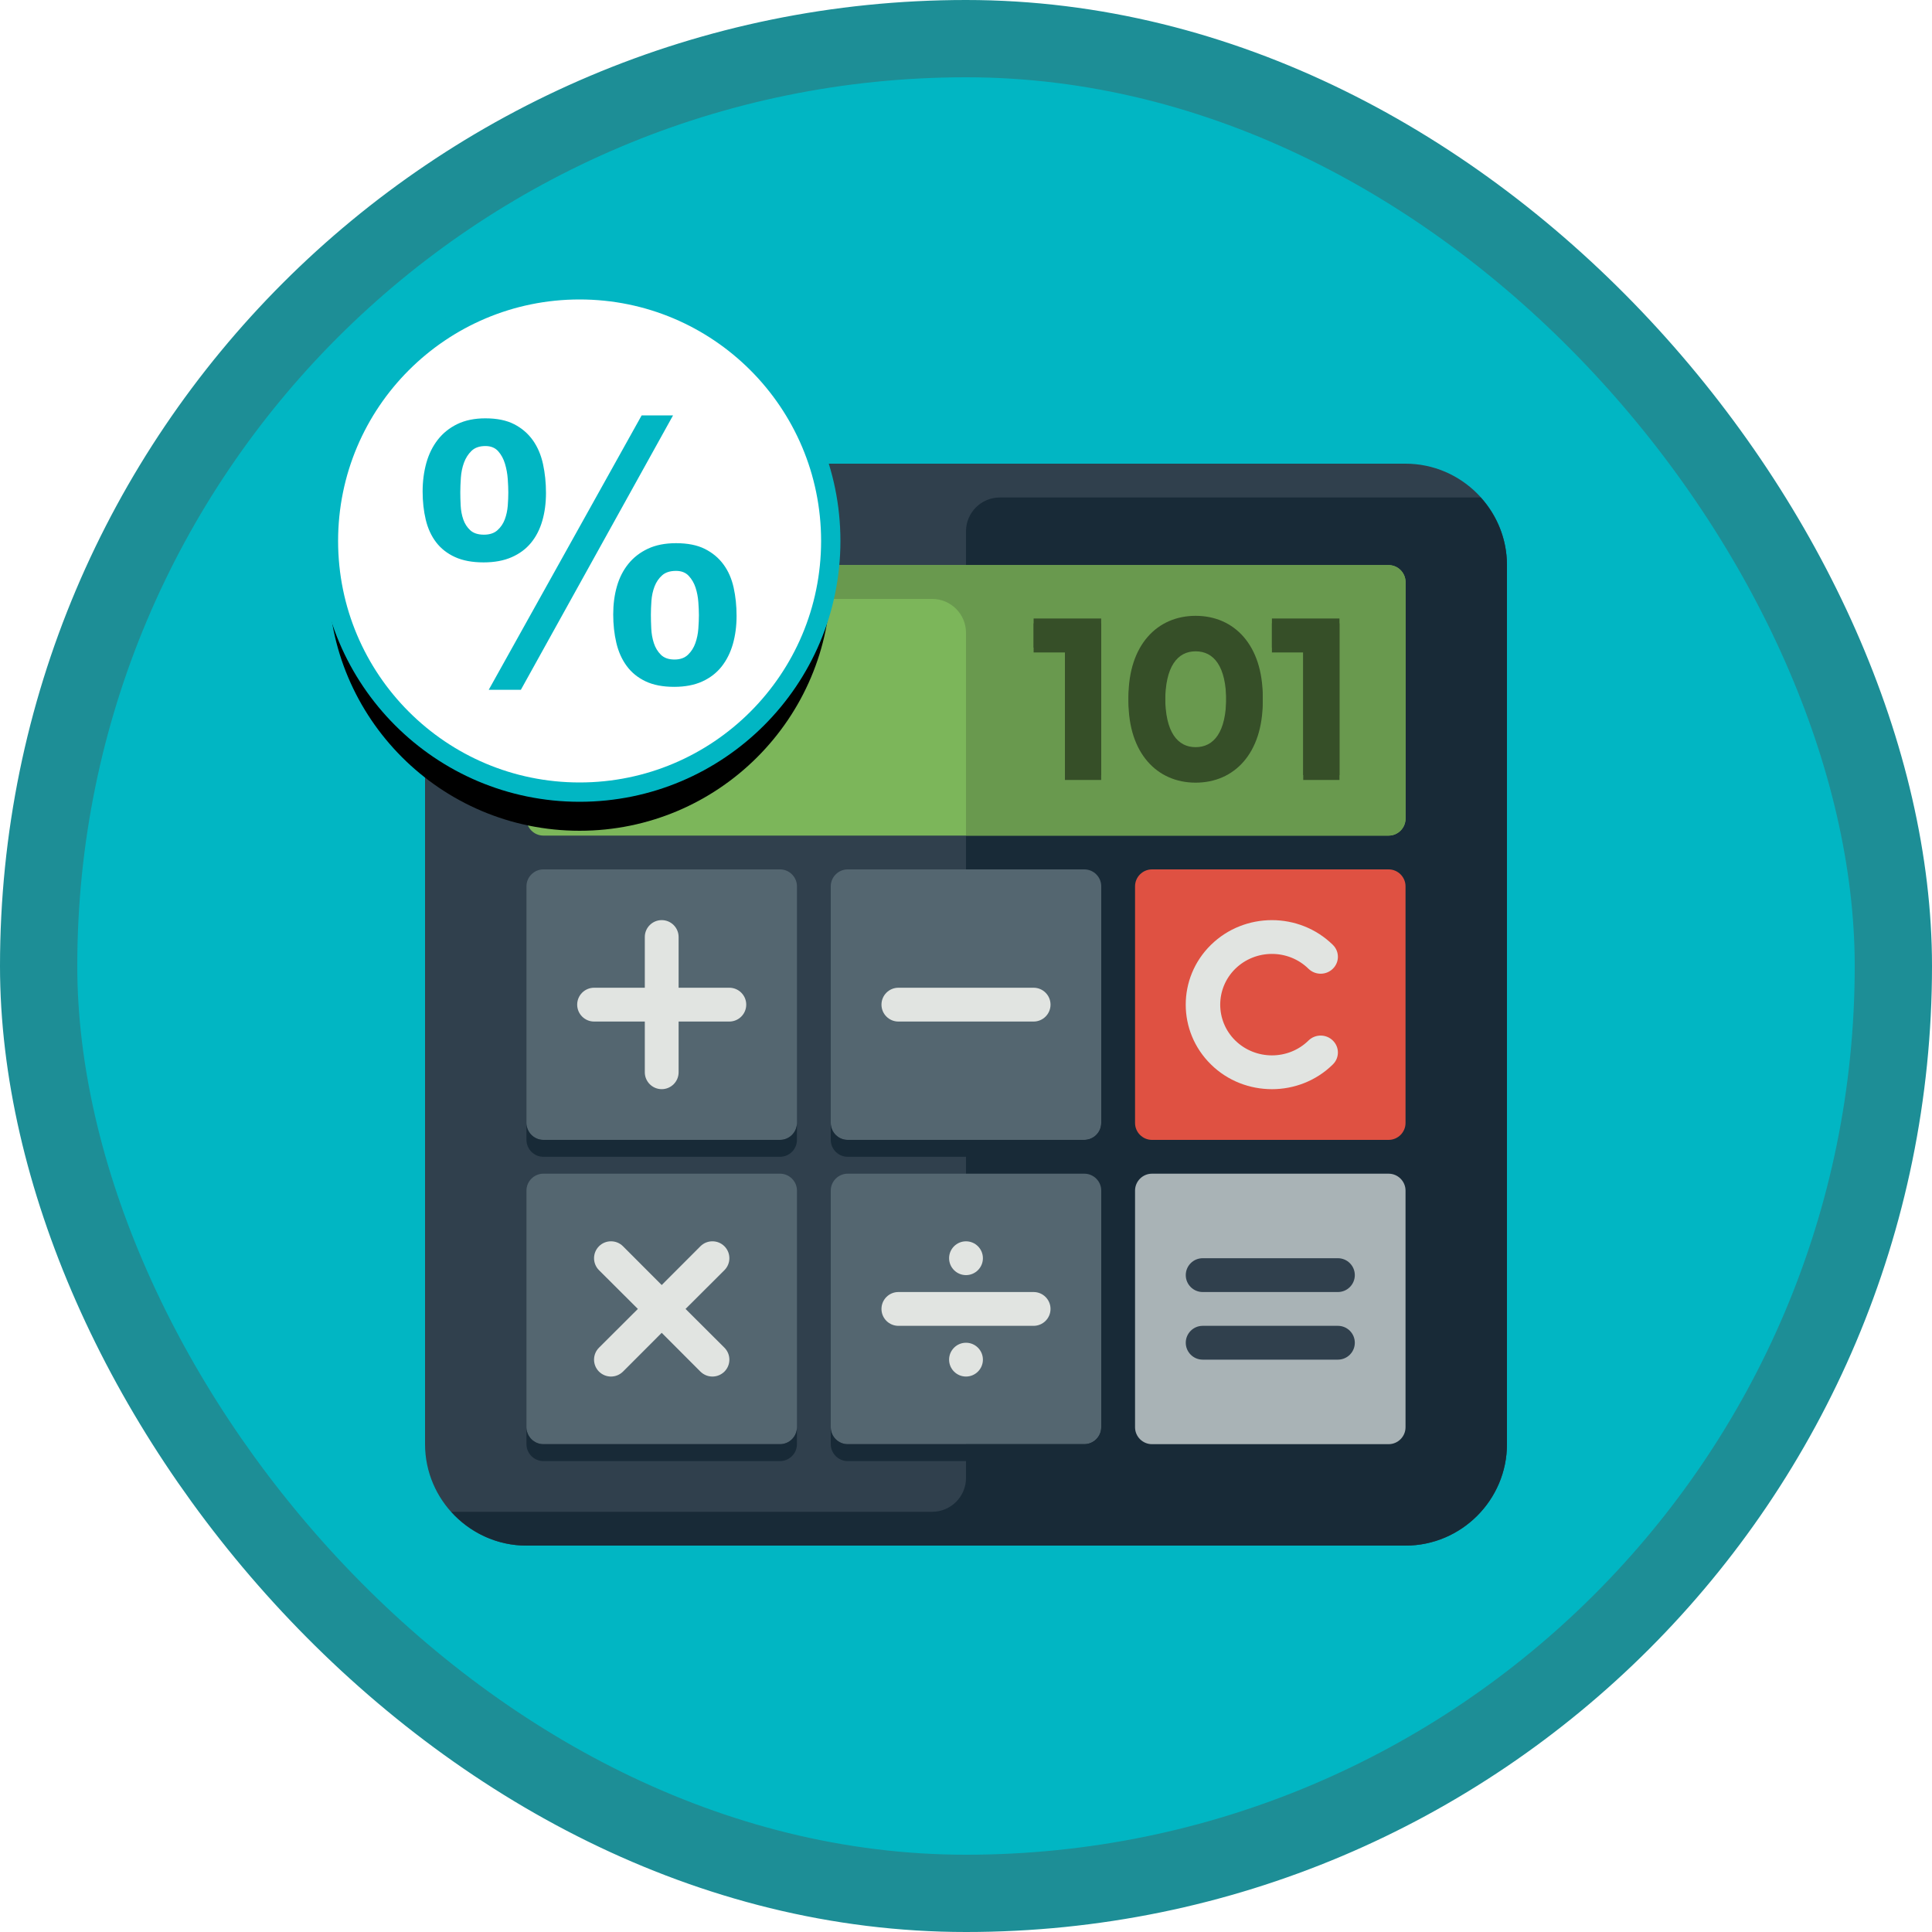 <?xml version="1.0" encoding="UTF-8"?>
<svg width="100px" height="100px" viewBox="0 0 100 100" version="1.1" xmlns="http://www.w3.org/2000/svg" xmlns:xlink="http://www.w3.org/1999/xlink">
    <!-- Generator: Sketch 55.2 (78181) - https://sketchapp.com -->
    <title>Process VAT in Microsoft Dynamics 365 Business Central/calculate-and-post-vat-settlements-in-dynamics-365-business-central</title>
    <desc>Created with Sketch.</desc>
    <defs>
        <rect id="path-1" x="0" y="0" width="96" height="96" rx="48"></rect>
        <filter x="-7.1%" y="-7.1%" width="114.3%" height="114.3%" filterUnits="objectBoundingBox" id="filter-3">
            <feOffset dx="0" dy="2" in="SourceAlpha" result="shadowOffsetOuter1"></feOffset>
            <feColorMatrix values="0 0 0 0 0   0 0 0 0 0   0 0 0 0 0  0 0 0 0.1 0" type="matrix" in="shadowOffsetOuter1" result="shadowMatrixOuter1"></feColorMatrix>
            <feMerge>
                <feMergeNode in="shadowMatrixOuter1"></feMergeNode>
                <feMergeNode in="SourceGraphic"></feMergeNode>
            </feMerge>
        </filter>
        <path d="M31.5,8.014 L34.997,8.014 L34.997,16.121 L33.121,16.121 L33.121,9.52 L31.5,9.52 L31.5,8.014 Z M39.885,16.26 C37.893,16.26 36.41,14.743 36.41,12.067 C36.41,9.392 37.893,7.875 39.885,7.875 C41.888,7.875 43.359,9.392 43.359,12.067 C43.359,14.743 41.888,16.26 39.885,16.26 Z M39.885,14.673 C40.823,14.673 41.471,13.909 41.471,12.067 C41.471,10.226 40.823,9.462 39.885,9.462 C38.958,9.462 38.31,10.226 38.31,12.067 C38.31,13.909 38.958,14.673 39.885,14.673 Z M43.834,8.014 L47.331,8.014 L47.331,16.121 L45.455,16.121 L45.455,9.52 L43.834,9.52 L43.834,8.014 Z" id="path-4"></path>
        <filter x="-0.8%" y="-1.5%" width="101.6%" height="106.0%" filterUnits="objectBoundingBox" id="filter-5">
            <feOffset dx="0" dy="0.25" in="SourceAlpha" result="shadowOffsetOuter1"></feOffset>
            <feColorMatrix values="0 0 0 0 1   0 0 0 0 1   0 0 0 0 1  0 0 0 0.249 0" type="matrix" in="shadowOffsetOuter1"></feColorMatrix>
        </filter>
        <circle id="path-6" cx="13" cy="13" r="13"></circle>
        <filter x="-5.8%" y="-5.8%" width="111.5%" height="119.2%" filterUnits="objectBoundingBox" id="filter-7">
            <feMorphology radius="0.5" operator="dilate" in="SourceAlpha" result="shadowSpreadOuter1"></feMorphology>
            <feOffset dx="0" dy="2" in="shadowSpreadOuter1" result="shadowOffsetOuter1"></feOffset>
            <feComposite in="shadowOffsetOuter1" in2="SourceAlpha" operator="out" result="shadowOffsetOuter1"></feComposite>
            <feColorMatrix values="0 0 0 0 0   0 0 0 0 0   0 0 0 0 0  0 0 0 0.1 0" type="matrix" in="shadowOffsetOuter1"></feColorMatrix>
        </filter>
    </defs>
    <g id="Badges" stroke="none" stroke-width="1" fill="none" fill-rule="evenodd">
        <g id="Process-VAT-in-Microsoft-Dynamics-365-Business-Central" transform="translate(-50, -260)">
            <g id="Process-VAT-in-Microsoft-Dynamics-365-Business-Central/calculate-and-post-vat-settlements-in-dynamics-365-business-central" transform="translate(50, 260)">
                <g id="Mask" transform="translate(2, 2)">
                    <mask id="mask-2" fill="white">
                        <use xlink:href="#path-1"></use>
                    </mask>
                    <use id="BG" fill="#01B6C3" xlink:href="#path-1"></use>
                    <g id="Calculator" filter="url(#filter-3)" mask="url(#mask-2)">
                        <g transform="translate(20, 20)">
                            <path d="M56,50.75 L56,5.25 C56,2.363 53.638,0 50.75,0 L5.25,0 C2.362,0 0,2.363 0,5.25 L0,50.75 C0,53.638 2.362,56 5.25,56 L50.75,56 C53.638,56 56,53.638 56,50.75" id="Fill-588" fill="#30404D" fill-rule="evenodd"></path>
                            <path d="M50.75,56 C53.638,56 56,53.638 56,50.75 L56,5.25 C56,3.907 55.484,2.681 54.644,1.75 L29.75,1.75 C28.788,1.75 28,2.533 28,3.5 L28,52.5 C28,53.467 27.212,54.25 26.25,54.25 L1.356,54.25 C2.319,55.32 3.71,56 5.25,56 L50.75,56" id="Fill-589" fill="#182A37" fill-rule="evenodd"></path>
                            <path d="M19.25,34.125 C19.25,34.606 18.856,35 18.375,35 L6.125,35 C5.644,35 5.25,34.606 5.25,34.125 L5.25,21.875 C5.25,21.394 5.644,21 6.125,21 L18.375,21 C18.856,21 19.25,21.394 19.25,21.875 L19.25,34.125" id="Fill-590" fill="#546670" fill-rule="evenodd"></path>
                            <path d="M35,34.125 C35,34.606 34.606,35 34.125,35 L21.875,35 C21.394,35 21,34.606 21,34.125 L21,21.875 C21,21.394 21.394,21 21.875,21 L34.125,21 C34.606,21 35,21.394 35,21.875 L35,34.125" id="Fill-591" fill="#546670" fill-rule="evenodd"></path>
                            <path d="M50.75,34.125 C50.75,34.606 50.356,35 49.875,35 L37.625,35 C37.144,35 36.75,34.606 36.75,34.125 L36.75,21.875 C36.75,21.394 37.144,21 37.625,21 L49.875,21 C50.356,21 50.75,21.394 50.75,21.875 L50.75,34.125" id="Fill-592" fill="#DF5142" fill-rule="evenodd"></path>
                            <path d="M50.75,49.875 C50.75,50.356 50.356,50.75 49.875,50.75 L37.625,50.75 C37.144,50.75 36.75,50.356 36.75,49.875 L36.75,37.625 C36.75,37.144 37.144,36.75 37.625,36.75 L49.875,36.75 C50.356,36.75 50.75,37.144 50.75,37.625 L50.75,49.875" id="Fill-593" fill="#A9B3B6" fill-rule="evenodd"></path>
                            <path d="M50.75,18.375 C50.75,18.856 50.356,19.25 49.875,19.25 L6.125,19.25 C5.644,19.25 5.25,18.856 5.25,18.375 L5.25,6.125 C5.25,5.644 5.644,5.25 6.125,5.25 L49.875,5.25 C50.356,5.25 50.75,5.644 50.75,6.125 L50.75,18.375" id="Fill-594" fill="#7CB65A" fill-rule="evenodd"></path>
                            <path d="M19.25,49.875 C19.25,50.356 18.856,50.75 18.375,50.75 L6.125,50.75 C5.644,50.75 5.25,50.356 5.25,49.875 L5.25,37.625 C5.25,37.144 5.644,36.75 6.125,36.75 L18.375,36.75 C18.856,36.75 19.25,37.144 19.25,37.625 L19.25,49.875" id="Fill-595" fill="#546670" fill-rule="evenodd"></path>
                            <path d="M35,49.875 C35,50.356 34.606,50.75 34.125,50.75 L21.875,50.75 C21.394,50.75 21,50.356 21,49.875 L21,37.625 C21,37.144 21.394,36.75 21.875,36.75 L34.125,36.75 C34.606,36.75 35,37.144 35,37.625 L35,49.875" id="Fill-596" fill="#546670" fill-rule="evenodd"></path>
                            <path d="M34.125,50.75 L21.875,50.75 C21.394,50.75 21,50.356 21,49.875 L21,50.75 C21,51.231 21.394,51.625 21.875,51.625 L34.125,51.625 C34.606,51.625 35,51.231 35,50.75 L35,49.875 C35,50.356 34.606,50.75 34.125,50.75" id="Fill-597" fill="#182A37" fill-rule="evenodd"></path>
                            <path d="M34.125,35 L21.875,35 C21.394,35 21,34.606 21,34.125 L21,35 C21,35.481 21.394,35.875 21.875,35.875 L34.125,35.875 C34.606,35.875 35,35.481 35,35 L35,34.125 C35,34.606 34.606,35 34.125,35" id="Fill-598" fill="#182A37" fill-rule="evenodd"></path>
                            <path d="M18.375,50.75 L6.125,50.75 C5.644,50.75 5.25,50.356 5.25,49.875 L5.25,50.75 C5.25,51.231 5.644,51.625 6.125,51.625 L18.375,51.625 C18.856,51.625 19.25,51.231 19.25,50.75 L19.25,49.875 C19.25,50.356 18.856,50.75 18.375,50.75" id="Fill-599" fill="#182A37" fill-rule="evenodd"></path>
                            <path d="M18.375,35 L6.125,35 C5.644,35 5.25,34.606 5.25,34.125 L5.25,35 C5.25,35.481 5.644,35.875 6.125,35.875 L18.375,35.875 C18.856,35.875 19.25,35.481 19.25,35 L19.25,34.125 C19.25,34.606 18.856,35 18.375,35" id="Fill-600" fill="#182A37" fill-rule="evenodd"></path>
                            <path d="M40.25,42.875 L47.25,42.875 C47.731,42.875 48.125,42.484 48.125,42 C48.125,41.516 47.731,41.125 47.25,41.125 L40.25,41.125 C39.769,41.125 39.375,41.516 39.375,42 C39.375,42.484 39.769,42.875 40.25,42.875" id="Fill-601" fill="#30404D" fill-rule="evenodd"></path>
                            <path d="M47.25,44.625 L40.25,44.625 C39.769,44.625 39.375,45.016 39.375,45.5 C39.375,45.984 39.769,46.375 40.25,46.375 L47.25,46.375 C47.731,46.375 48.125,45.984 48.125,45.5 C48.125,45.016 47.731,44.625 47.25,44.625" id="Fill-602" fill="#30404D" fill-rule="evenodd"></path>
                            <path d="M43.837,32.376 C42.691,32.376 41.545,31.95 40.679,31.096 C38.938,29.39 38.938,26.611 40.679,24.905 C42.42,23.2 45.246,23.199 46.987,24.905 C47.337,25.246 47.337,25.801 46.987,26.143 C46.638,26.485 46.078,26.485 45.727,26.143 C44.686,25.119 42.989,25.118 41.939,26.143 C40.898,27.168 40.898,28.834 41.939,29.858 C42.989,30.882 44.686,30.882 45.727,29.858 C46.078,29.515 46.638,29.515 46.987,29.858 C47.337,30.2 47.337,30.754 46.987,31.096 C46.121,31.95 44.975,32.376 43.837,32.376" id="Fill-603" fill="#E1E4E1" fill-rule="evenodd"></path>
                            <path d="M49.875,5.25 L6.125,5.25 C5.644,5.25 5.25,5.644 5.25,6.125 L5.25,7.875 C5.25,7.394 5.644,7 6.125,7 L26.25,7 C27.212,7 28,7.783 28,8.75 L28,19.25 L49.875,19.25 C50.356,19.25 50.75,18.856 50.75,18.375 L50.75,6.125 C50.75,5.644 50.356,5.25 49.875,5.25" id="Fill-604" fill="#69994E" fill-rule="evenodd"></path>
                            <g id="101" fill="none" opacity="0.487">
                                <use fill="black" fill-opacity="1" filter="url(#filter-5)" xlink:href="#path-4"></use>
                                <use fill="#000000" fill-rule="evenodd" xlink:href="#path-4"></use>
                            </g>
                            <path d="M31.5,42.875 L24.5,42.875 C24.019,42.875 23.625,43.266 23.625,43.75 C23.625,44.234 24.019,44.625 24.5,44.625 L31.5,44.625 C31.981,44.625 32.375,44.234 32.375,43.75 C32.375,43.266 31.981,42.875 31.5,42.875" id="Fill-606" fill="#E1E4E1" fill-rule="evenodd"></path>
                            <path d="M28,42 C28.481,42 28.875,41.609 28.875,41.125 C28.875,40.641 28.481,40.25 28,40.25 C27.519,40.25 27.125,40.641 27.125,41.125 C27.125,41.609 27.519,42 28,42" id="Fill-607" fill="#E1E4E1" fill-rule="evenodd"></path>
                            <path d="M28,45.5 C27.519,45.5 27.125,45.891 27.125,46.375 C27.125,46.859 27.519,47.25 28,47.25 C28.481,47.25 28.875,46.859 28.875,46.375 C28.875,45.891 28.481,45.5 28,45.5" id="Fill-608" fill="#E1E4E1" fill-rule="evenodd"></path>
                            <path d="M15.75,27.125 L13.125,27.125 L13.125,24.5 C13.125,24.016 12.731,23.625 12.25,23.625 C11.769,23.625 11.375,24.016 11.375,24.5 L11.375,27.125 L8.75,27.125 C8.269,27.125 7.875,27.516 7.875,28 C7.875,28.484 8.269,28.875 8.75,28.875 L11.375,28.875 L11.375,31.5 C11.375,31.984 11.769,32.375 12.25,32.375 C12.731,32.375 13.125,31.984 13.125,31.5 L13.125,28.875 L15.75,28.875 C16.231,28.875 16.625,28.484 16.625,28 C16.625,27.516 16.231,27.125 15.75,27.125" id="Fill-609" fill="#E1E4E1" fill-rule="evenodd"></path>
                            <path d="M31.5,28.875 L24.5,28.875 C24.019,28.875 23.625,28.484 23.625,28 C23.625,27.516 24.019,27.125 24.5,27.125 L31.5,27.125 C31.981,27.125 32.375,27.516 32.375,28 C32.375,28.484 31.981,28.875 31.5,28.875" id="Fill-610" fill="#E1E4E1" fill-rule="evenodd"></path>
                            <path d="M13.484,43.75 L15.496,41.744 C15.838,41.401 15.838,40.849 15.496,40.506 C15.155,40.164 14.595,40.164 14.254,40.506 L12.25,42.513 L10.246,40.506 C9.905,40.164 9.345,40.164 9.004,40.506 C8.662,40.849 8.662,41.401 9.004,41.744 L11.016,43.75 L9.004,45.756 C8.662,46.099 8.662,46.651 9.004,46.994 C9.179,47.164 9.398,47.25 9.625,47.25 C9.852,47.25 10.071,47.164 10.246,46.994 L12.25,44.987 L14.254,46.994 C14.429,47.164 14.648,47.25 14.875,47.25 C15.102,47.25 15.321,47.164 15.496,46.994 C15.838,46.651 15.838,46.099 15.496,45.756 L13.484,43.75" id="Fill-611" fill="#E1E4E1" fill-rule="evenodd"></path>
                        </g>
                    </g>
                    <g id="Group" mask="url(#mask-2)">
                        <g transform="translate(15, 13)">
                            <g id="Oval" fill="none">
                                <use fill="black" fill-opacity="1" filter="url(#filter-7)" xlink:href="#path-6"></use>
                                <use stroke="#01B6C3" stroke-width="1" fill="#FFFFFF" fill-rule="evenodd" xlink:href="#path-6"></use>
                            </g>
                            <path d="M16.69,16.824 C16.69,17.027 16.696,17.263 16.709,17.531 C16.722,17.799 16.766,18.05 16.843,18.286 C16.919,18.522 17.04,18.723 17.206,18.888 C17.372,19.054 17.607,19.137 17.913,19.137 C18.206,19.137 18.439,19.054 18.611,18.888 C18.783,18.723 18.911,18.522 18.993,18.286 C19.076,18.05 19.127,17.802 19.146,17.54 C19.165,17.279 19.175,17.047 19.175,16.843 C19.175,16.651 19.165,16.425 19.146,16.164 C19.127,15.903 19.079,15.654 19.003,15.418 C18.926,15.183 18.809,14.979 18.649,14.807 C18.49,14.635 18.27,14.549 17.99,14.549 C17.684,14.549 17.445,14.625 17.273,14.778 C17.101,14.931 16.97,15.122 16.881,15.351 C16.792,15.581 16.738,15.829 16.718,16.097 C16.699,16.365 16.69,16.607 16.69,16.824 Z M14.74,16.804 C14.74,16.282 14.803,15.798 14.931,15.351 C15.058,14.905 15.256,14.517 15.524,14.185 C15.791,13.854 16.129,13.593 16.537,13.401 C16.945,13.21 17.429,13.115 17.99,13.115 C18.589,13.115 19.086,13.213 19.481,13.411 C19.876,13.609 20.198,13.876 20.446,14.214 C20.695,14.552 20.87,14.95 20.972,15.409 C21.074,15.868 21.125,16.358 21.125,16.881 C21.125,17.403 21.061,17.888 20.934,18.334 C20.806,18.78 20.612,19.169 20.351,19.5 C20.089,19.831 19.755,20.089 19.347,20.274 C18.939,20.459 18.455,20.551 17.894,20.551 C17.308,20.551 16.814,20.456 16.413,20.265 C16.011,20.074 15.686,19.809 15.438,19.471 C15.189,19.134 15.011,18.735 14.902,18.276 C14.794,17.818 14.74,17.327 14.74,16.804 Z M16.212,6.5 L17.837,6.5 L9.96,20.704 L8.297,20.704 L16.212,6.5 Z M6.825,10.476 C6.825,10.68 6.831,10.91 6.844,11.165 C6.857,11.42 6.901,11.659 6.978,11.882 C7.054,12.105 7.175,12.293 7.341,12.446 C7.507,12.599 7.743,12.675 8.049,12.675 C8.342,12.675 8.574,12.599 8.746,12.446 C8.918,12.293 9.046,12.105 9.129,11.882 C9.212,11.659 9.262,11.423 9.282,11.174 C9.301,10.926 9.31,10.7 9.31,10.496 C9.31,10.304 9.301,10.072 9.282,9.798 C9.262,9.524 9.215,9.259 9.138,9.004 C9.062,8.75 8.944,8.533 8.785,8.354 C8.625,8.176 8.405,8.087 8.125,8.087 C7.819,8.087 7.58,8.17 7.408,8.335 C7.236,8.501 7.105,8.705 7.016,8.947 C6.927,9.189 6.873,9.45 6.854,9.731 C6.835,10.011 6.825,10.26 6.825,10.476 Z M4.875,10.438 C4.875,9.916 4.939,9.425 5.066,8.966 C5.194,8.507 5.391,8.106 5.659,7.762 C5.926,7.418 6.264,7.147 6.672,6.949 C7.08,6.752 7.564,6.653 8.125,6.653 C8.724,6.653 9.221,6.755 9.616,6.959 C10.011,7.163 10.333,7.44 10.582,7.79 C10.83,8.141 11.005,8.552 11.107,9.024 C11.209,9.495 11.26,9.992 11.26,10.515 C11.26,11.037 11.197,11.518 11.069,11.958 C10.942,12.398 10.747,12.777 10.486,13.096 C10.225,13.414 9.89,13.663 9.482,13.841 C9.075,14.02 8.59,14.109 8.029,14.109 C7.443,14.109 6.949,14.016 6.548,13.832 C6.146,13.647 5.821,13.392 5.573,13.067 C5.324,12.742 5.146,12.353 5.037,11.901 C4.929,11.448 4.875,10.961 4.875,10.438 Z" id="%" fill="#01B6C3" fill-rule="nonzero"></path>
                        </g>
                    </g>
                </g>
                <g id="Dynamic-Border" stroke="#1D8E96" stroke-width="4">
                    <rect id="Azure-Border" x="2" y="2" width="96" height="96" rx="48"></rect>
                </g>
            </g>
        </g>
    </g>
</svg>
